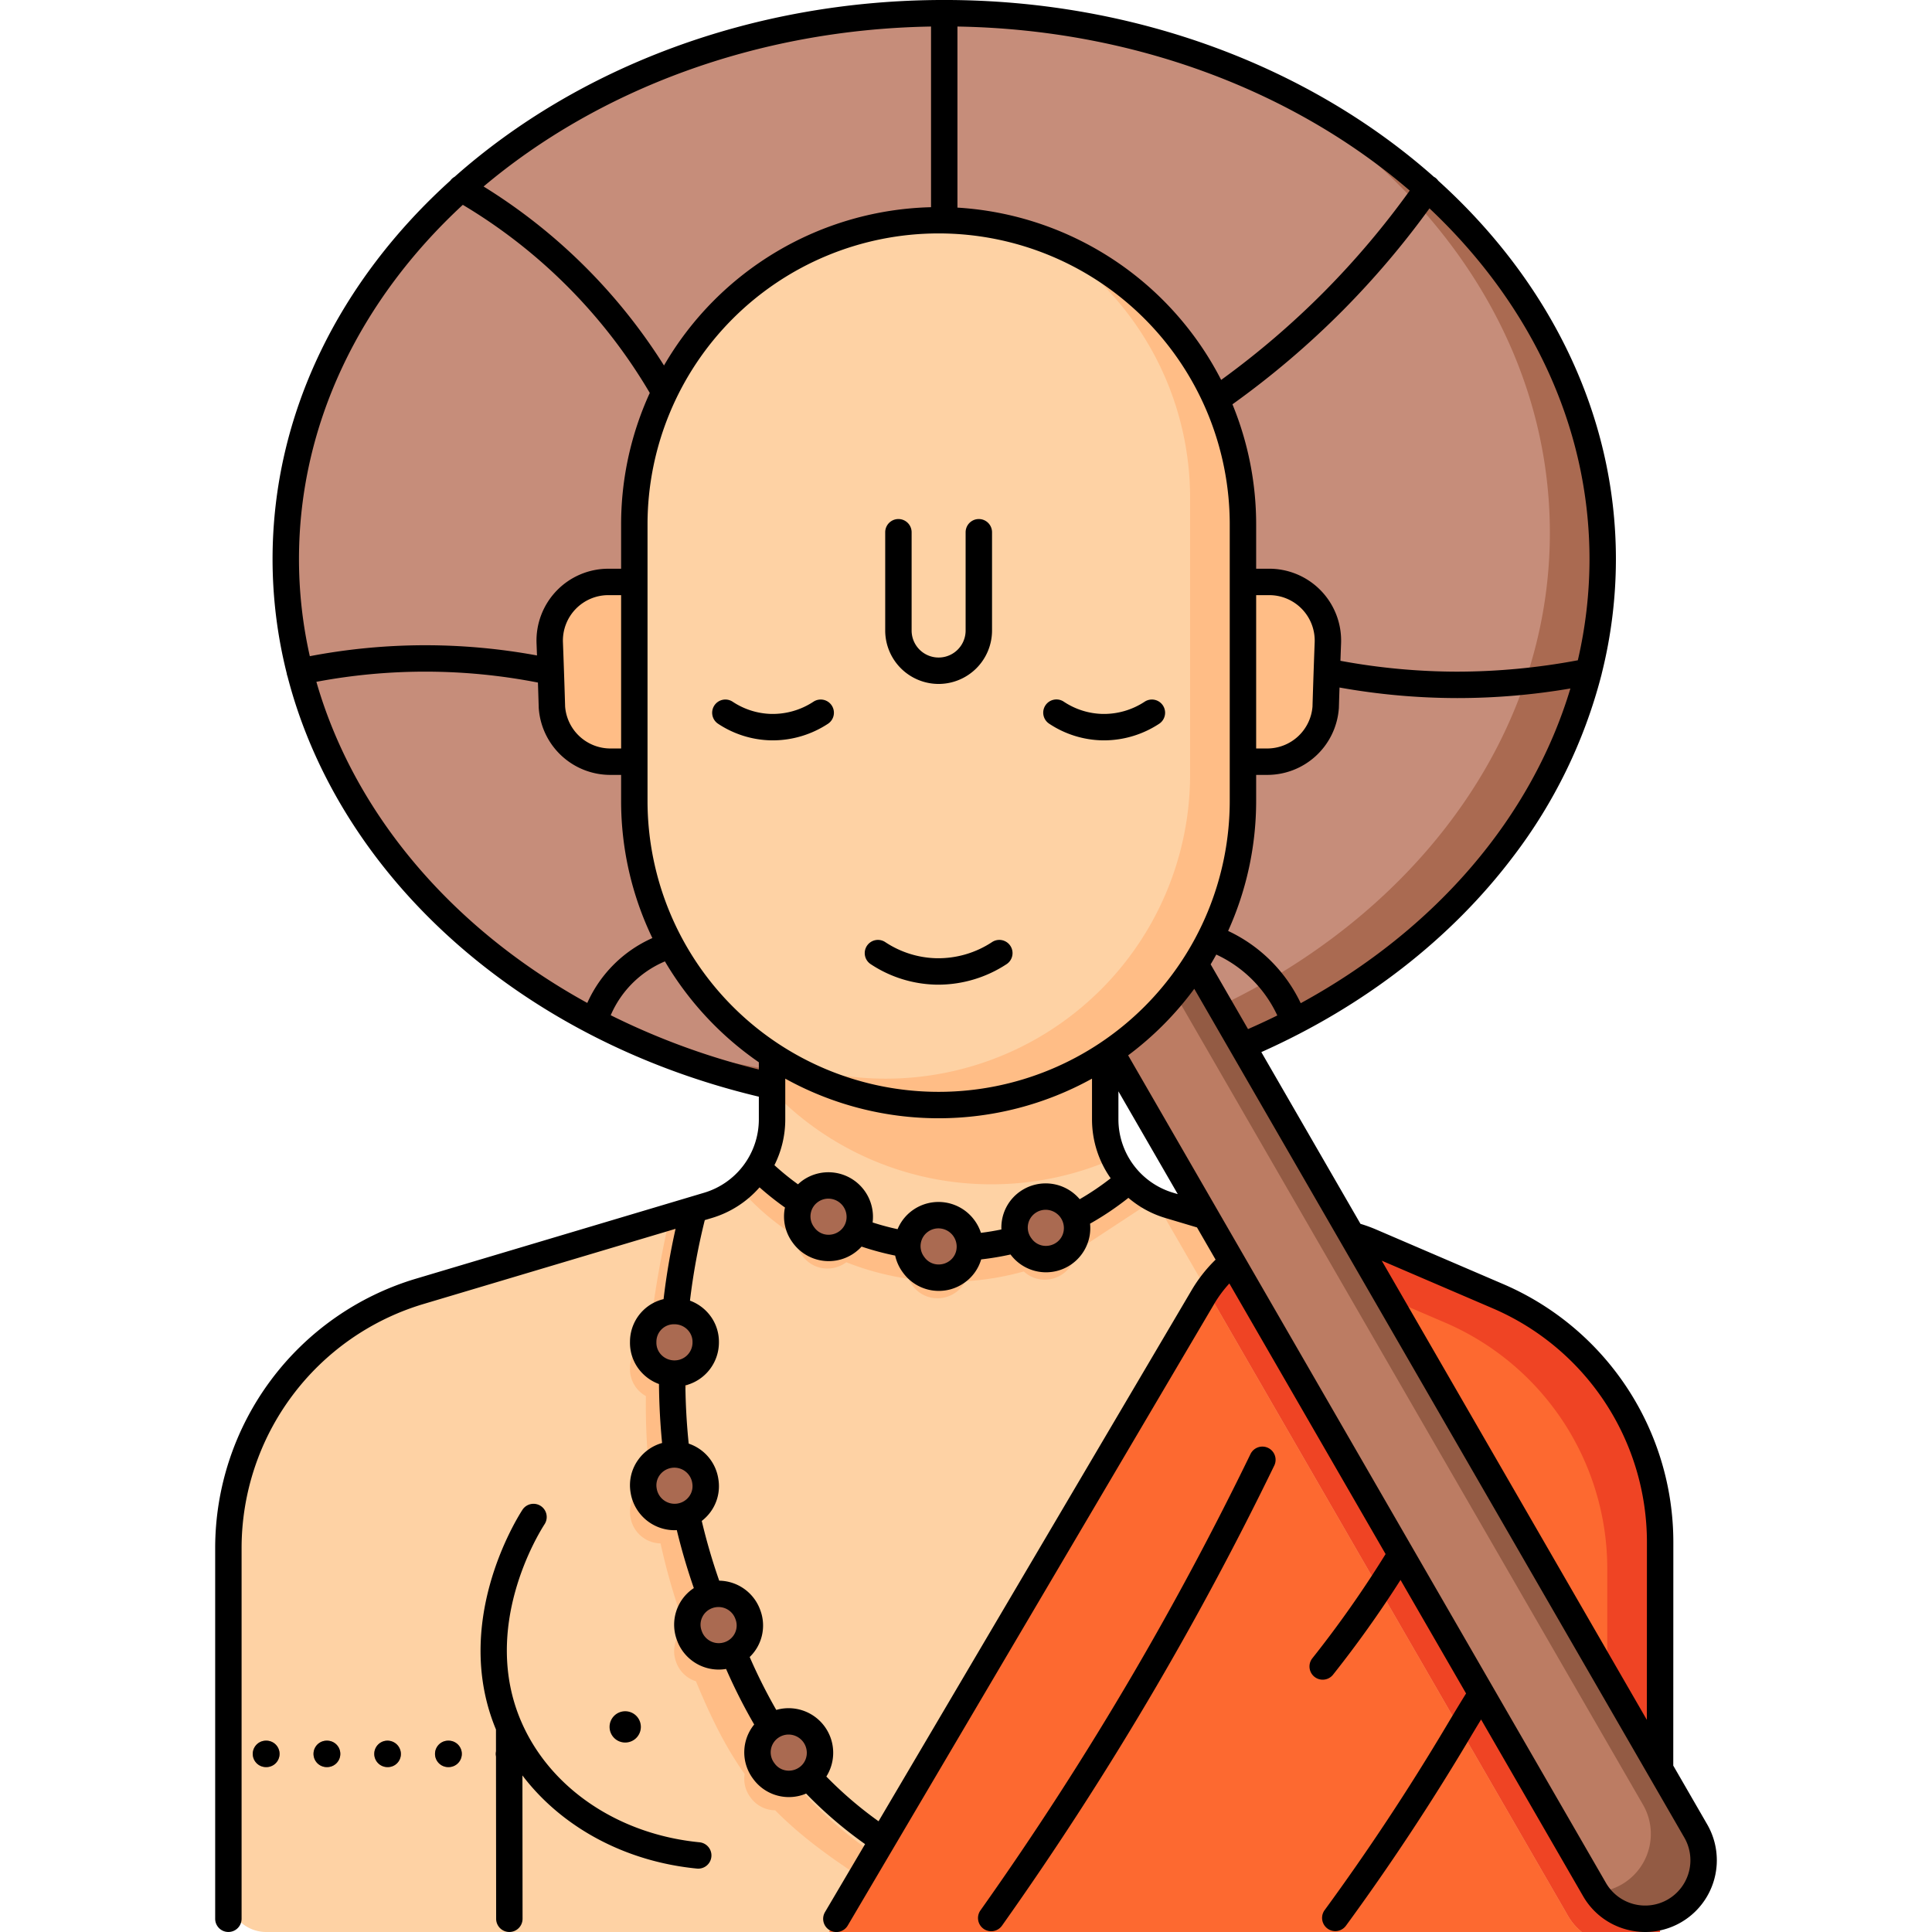 <svg xmlns="http://www.w3.org/2000/svg" data-name="Layer 1" viewBox="0 0 512 512"><ellipse cx="250.229" cy="148.178" fill="#c68d7a" rx="174.5" ry="144.678"/><path fill="#aa6a51" d="M333.079,20.819c46.816,25.947,77.65,70.165,77.65,120.359,0,79.903-78.126,144.678-174.5,144.678a202.709,202.709,0,0,1-82.85-17.319c27.71,15.358,61.017,24.319,96.85,24.319,96.374,0,174.5-64.774,174.5-144.678C424.729,93.135,387.653,45.274,333.079,20.819Z"/><path fill="#935b44" d="M154.418 269.09c1.238.676 2.483 1.345 3.743 1.995.392.202.787.401 1.18.6.477.242.963.472 1.443.71l.532-.532q-3.466-1.368-6.848-2.856C154.452 269.035 154.433 269.062 154.418 269.09zM253.729 285.133c-2.32.191-4.655.338-7 .454v7.213c1.166.019 2.328.055 3.5.055 1.17 0 2.335-.018 3.5-.037z"/><path fill="#fed2a4" d="M436.97,512V410.292a71.036,71.036,0,0,0-50.731-68.072l-76.44-22.801a23.679,23.679,0,0,1-16.91-22.691V265.233H204.599v31.495a23.679,23.679,0,0,1-16.91,22.691L111.249,342.22a71.036,71.036,0,0,0-50.731,68.072V502a10,10,0,0,0,10,10Z"/><path fill="#aa6a51" d="M134.982,468.301h-.1a3.5,3.5,0,0,1,0-7h.1a3.5,3.5,0,0,1,0,7Zm-16.1,0h-.1a3.5,3.5,0,1,1,0-7h.1a3.5,3.5,0,1,1,0,7Zm-16.1,0h-.1a3.5,3.5,0,1,1,0-7,3.543,3.543,0,0,1,3.55,3.5A3.458,3.458,0,0,1,102.781,468.301Zm-16.1,0h-.1a3.5,3.5,0,1,1,0-7h.1a3.5,3.5,0,0,1,0,7Zm-16.1,0h-.1a3.5,3.5,0,1,1,0-7h.1a3.5,3.5,0,0,1,0,7Z"/><path fill="#ffbd86" d="M238.776,495.938c-11.211-6.843-19.392-13.598-25.811-20.791a8.324,8.324,0,0,0-8.877-11.841A143.9,143.9,0,0,1,193.644,442.586a8.111,8.111,0,0,0,1.088-7.567l-.106-.287a8.21,8.21,0,0,0-6.232-5.198,157.933,157.933,0,0,1-6.804-23.445,8.074,8.074,0,0,0,1.839-6.44c-.005-.033-.045-.296-.051-.329a8.128,8.128,0,0,0-3.386-5.359l-1.434-23.628a8.164,8.164,0,0,0,4.958-7.358l.003-.235a8.147,8.147,0,0,0-4.535-7.395,110.555,110.555,0,0,0,4.769-26.898c.139-2.731.169-5.363.115-7.887q-3.159.942-6.317,1.884c-1.329,5.673-2.555,11.734-3.604,18.158-.817,5.009-1.461,9.837-1.962,14.46a8.156,8.156,0,0,0-5.035,7.44l-.003.232a8.147,8.147,0,0,0,4.22,7.239A175.704,175.704,0,0,0,172.366,392.955a8.161,8.161,0,0,0-5.312,8.974l.021.131a8.233,8.233,0,0,0,7.983,6.958,164.735,164.735,0,0,0,6.525,22.3,8.125,8.125,0,0,0-2.425,9.077l.055.153a8.198,8.198,0,0,0,5.223,5.01c4.069,9.858,7.994,17.681,12.899,24.567a8.146,8.146,0,0,0,1.435,6.041l.18.247a8.118,8.118,0,0,0,6.48,3.333c7.192,7.307,16.483,14.1,29.699,22.166a3.5,3.5,0,1,0,3.646-5.975Z"/><circle cx="165.683" cy="457.65" r="4.144" fill="#ffbd86"/><path fill="#aa6a51" d="M209.042 472.752a8.125 8.125 0 0 1-6.591-3.34l-.18-.247a8.183 8.183 0 0 1 1.92-11.456 8.304 8.304 0 1 1 4.85 15.043zM190.473 438.961a8.246 8.246 0 0 1-7.76-5.413l-.055-.153a8.154 8.154 0 0 1 4.878-10.501 8.263 8.263 0 0 1 10.59 4.837l.106.287a8.158 8.158 0 0 1-4.971 10.459A8.31 8.31 0 0 1 190.473 438.961zM170.554 394.929a8.267 8.267 0 0 1 16.325-2.611c.006.033.046.296.051.329a8.184 8.184 0 0 1-6.957 9.288 8.351 8.351 0 0 1-1.231.091 8.239 8.239 0 0 1-8.167-6.967M178.735 364.022c-.042 0-.082 0-.124-.001a8.223 8.223 0 0 1-8.163-8.288l.003-.233a8.133 8.133 0 0 1 8.405-8.05 8.223 8.223 0 0 1 8.165 8.287l-.003.235A8.229 8.229 0 0 1 178.735 364.022z"/><path fill="#aa6a51" d="M209.042 472.752a8.125 8.125 0 0 1-6.591-3.34l-.18-.247a8.183 8.183 0 0 1 1.92-11.456 8.304 8.304 0 1 1 4.85 15.043zM190.473 438.961a8.246 8.246 0 0 1-7.76-5.413l-.055-.153a8.154 8.154 0 0 1 4.878-10.501 8.263 8.263 0 0 1 10.59 4.837l.106.287a8.158 8.158 0 0 1-4.971 10.459A8.31 8.31 0 0 1 190.473 438.961zM170.554 394.929a8.267 8.267 0 0 1 16.325-2.611c.006.033.046.296.051.329a8.184 8.184 0 0 1-6.957 9.288 8.351 8.351 0 0 1-1.231.091 8.239 8.239 0 0 1-8.167-6.967M178.735 364.022c-.042 0-.082 0-.124-.001a8.223 8.223 0 0 1-8.163-8.288l.003-.233a8.133 8.133 0 0 1 8.405-8.05 8.223 8.223 0 0 1 8.165 8.287l-.003.235A8.229 8.229 0 0 1 178.735 364.022z"/><path fill="#ffbd86" d="M203.545,322.321a66.121,66.121,0,0,0,7.429,5.377,8.132,8.132,0,0,0,1.528,4.893l.18.247a8.125,8.125,0,0,0,6.591,3.34,8.339,8.339,0,0,0,4.896-1.595c.033-.024.062-.052.095-.077a73.758,73.758,0,0,0,16.537,4.4,8.209,8.209,0,0,0,.877,1.562l.18.247a8.125,8.125,0,0,0,6.591,3.34,8.339,8.339,0,0,0,4.896-1.595,8.065,8.065,0,0,0,2.477-2.916,73.467,73.467,0,0,0,15.493-2.597,8.132,8.132,0,0,0,5.545,2.183,8.339,8.339,0,0,0,4.896-1.595,8.14,8.14,0,0,0,3.33-5.928q10.442-6.857,20.885-13.713a23.583,23.583,0,0,1-4.245-2.73l-0-0c-2.158-1.172-4.077-1.343-4.746-.533a1.348,1.348,0,0,0-.278.872c-.045.036-.096.061-.14.1a70.064,70.064,0,0,1-13.896,9.389,8.281,8.281,0,0,0-10.656-.906,8.178,8.178,0,0,0-3.444,6.355,66.649,66.649,0,0,1-12.542,2.073,8.313,8.313,0,0,0-12.426-3.503,8.179,8.179,0,0,0-2.489,2.838,67.193,67.193,0,0,1-13.582-3.66,8.318,8.318,0,0,0-13.105-7.055c-.093.066-.176.14-.265.209a69.267,69.267,0,0,1-11.118-8.892,3.468,3.468,0,0,0-.832-.599c-.69-.537-1.34-1.027-1.956-1.477a23.702,23.702,0,0,1-4.211,4.576A65.998,65.998,0,0,0,203.545,322.321Z"/><path fill="#aa6a51" d="M248.763 338.606a8.125 8.125 0 0 1-6.591-3.34l-.18-.247a8.183 8.183 0 0 1 1.92-11.456 8.304 8.304 0 1 1 4.85 15.043zM219.587 330.728A8.125 8.125 0 0 1 212.996 327.388l-.18-.247a8.183 8.183 0 0 1 1.92-11.456 8.304 8.304 0 1 1 4.85 15.043zM277.174 333.681a8.125 8.125 0 0 1-6.591-3.34l-.18-.247a8.183 8.183 0 0 1 1.92-11.456 8.304 8.304 0 1 1 4.85 15.043z"/><path fill="#fd6930" d="M439.92,512l.026-103.211A71.036,71.036,0,0,0,396.942,343.496l-33.531-14.401a35.518,35.518,0,0,0-44.614,14.6L219.7,512Z"/><path fill="#ef4424" d="M396.942,343.496l-33.531-14.401a35.519,35.519,0,0,0-36.517,5.157,35.408,35.408,0,0,1,22.517,1.843L382.942,350.496a71.036,71.036,0,0,1,43.004,65.293L425.922,512h13.998l.026-103.211A71.036,71.036,0,0,0,396.942,343.496Z"/><polygon fill="#ef4424" points="292.888 295.281 292.888 265.233 275.54 265.233 292.888 295.281"/><path fill="#ffbd86" d="M436.97,482.837l-87.521-151.591-39.65-11.827a23.685,23.685,0,0,1-3.866-1.544l109.623,189.872A15.428,15.428,0,0,0,419.193,512h17.777Z"/><path fill="#ef4424" d="M349.449,331.246l-11.035-3.292a35.432,35.432,0,0,0-18.549,14.05l95.691,165.742A15.428,15.428,0,0,0,419.193,512h17.777V482.837Z"/><rect width="31" height="382" x="332.729" y="150.01" fill="#bc7c63" rx="15.5" transform="rotate(-30 348.229 341.01)"/><path fill="#935b44" d="M449.402,485.247,273.902,181.272a15.485,15.485,0,0,0-14.454-7.701c.152.233.313.458.454.701L435.402,478.247a15.474,15.474,0,0,1-12.393,23.201,15.49,15.49,0,0,0,26.393-16.201Z"/><path fill="#ffbd86" d="M351.315 187.468v-0s.218-7.595.58-17.105a15.548 15.548 0 0 0-15.532-16.14h-6.973v47.639h6.423a15.593 15.593 0 0 0 15.489-14.25zM168.097 154.223h-6.882a15.548 15.548 0 0 0-15.532 16.14c.362 9.51.58 17.105.58 17.105v0l.013.144a15.593 15.593 0 0 0 15.489 14.25h6.332z"/><path fill="#ffbd86" fill-rule="evenodd" d="M204.599,265.233v23.828a80.389,80.389,0,0,0,58.144,24.794h0a80.333,80.333,0,0,0,32.512-6.844,23.604,23.604,0,0,1-2.368-10.282V265.233Z"/><rect width="161.293" height="234.49" x="168.097" y="58.365" fill="#fed2a4" rx="80.646"/><path fill="#ffbd86" fill-rule="evenodd" d="M277.588,63.698a80.572,80.572,0,0,1,37.802,68.313v73.197A80.646,80.646,0,0,1,234.744,285.855h-0a80.417,80.417,0,0,1-28.844-5.333,80.242,80.242,0,0,0,42.844,12.333h0a80.646,80.646,0,0,0,80.646-80.646V139.011A80.66,80.66,0,0,0,277.588,63.698Z"/><path d="M169.831,457.645a4.144,4.144,0,1,0-4.144,4.144A4.144,4.144,0,0,0,169.831,457.645Zm-67.145,3.651a3.5,3.5,0,1,0,0,7h.1a3.458,3.458,0,0,0,3.45-3.5A3.543,3.543,0,0,0,102.686,461.296Zm16.2,0h-.1a3.5,3.5,0,0,0,0,7h.1a3.5,3.5,0,1,0,0-7Zm66.489,26.928c-21.499-2.097-39.574-14.317-47.201-31.901-.014-.035-.03-.068-.046-.102-10.727-24.894,4.433-49.567,6.197-52.298a3.5,3.5,0,1,0-5.881-3.798c-1.956,3.029-18.631,30.213-7.007,58.211l.005,5.901a2.83,2.83,0,0,0,.001,1.13l.04,43.132a3.5,3.5,0,0,0,3.5,3.497h.003a3.5,3.5,0,0,0,3.497-3.503l-.035-37.981c10.396,13.683,27.13,22.816,46.247,24.68q.174.017.344.017a3.5,3.5,0,0,0,.335-6.984ZM86.686,461.296h-.1a3.5,3.5,0,0,0,0,7h.1a3.5,3.5,0,0,0,0-7Zm-16.1,0h-.1a3.5,3.5,0,0,0,0,7h.1a3.5,3.5,0,1,0,0-7ZM230.729,255.501a32.607,32.607,0,0,0,17.251,5.438q.382.009.757.009A33.047,33.047,0,0,0,266.766,255.502a3.5,3.5,0,1,0-3.867-5.835,25.899,25.899,0,0,1-14.753,4.274,25.609,25.609,0,0,1-13.547-4.274,3.5,3.5,0,0,0-3.869,5.834ZM189.315,186.95a3.499,3.499,0,0,0,.982,4.851,26.351,26.351,0,0,0,13.946,4.396q.308.007.612.007a26.71,26.71,0,0,0,14.574-4.402,3.5,3.5,0,0,0-3.867-5.835,19.666,19.666,0,0,1-11.154,3.232,19.362,19.362,0,0,1-10.242-3.231A3.498,3.498,0,0,0,189.315,186.95ZM452.434,483.495l-9.001-15.59.02-59.118a74.456,74.456,0,0,0-45.128-68.507l-33.521-14.396a38.798,38.798,0,0,0-4.265-1.556l-26.275-45.51c27.245-12.158,50.285-30.024,66.782-51.875A134.609,134.609,0,0,0,424.372,178.958a3.459,3.459,0,0,0,.098-.417,124.915,124.915,0,0,0,3.763-30.365c0-38.642-17.867-73.872-47.077-100.279a3.467,3.467,0,0,0-.841-.852c-.095-.066-.198-.11-.297-.165C347.522,18.042,301.365-.005,250.233-.005c-51.12,0-97.268,18.039-129.764,46.864a3.463,3.463,0,0,0-1.144,1.023c-29.219,26.409-47.093,61.644-47.093,100.293a124.124,124.124,0,0,0,3.773,30.336c.011.071.008.141.023.212a3.468,3.468,0,0,0,.153.477c13.578,52.706,61.076,96.217,124.92,111.432v6.093A20.3,20.3,0,0,1,186.693,316.061L110.253,338.861a74.536,74.536,0,0,0-53.229,71.424v98.21a3.5,3.5,0,1,0,7,0v-98.21a67.536,67.536,0,0,1,48.23-64.716l66.78-19.919a179.997,179.997,0,0,0-3.18,18.633,11.488,11.488,0,0,0-5.291,2.869,11.621,11.621,0,0,0-3.607,8.292l-.003.232a11.531,11.531,0,0,0,3.346,8.318,11.765,11.765,0,0,0,4.338,2.787c.045,5.25.32,10.479.825,15.629a11.665,11.665,0,0,0-6.311,4.414,11.527,11.527,0,0,0-2.046,8.664l.009.055.005.033a11.804,11.804,0,0,0,11.628,9.945c.204,0,.409-.012.613-.023,1.255,5.187,2.766,10.327,4.513,15.362a11.616,11.616,0,0,0-4.501,13.718l.057.158a11.749,11.749,0,0,0,12.994,7.555,146.028,146.028,0,0,0,7.447,14.72,11.66,11.66,0,0,0-.426,14.205l.187.257a11.702,11.702,0,0,0,13.999,3.845,110.566,110.566,0,0,0,15.625,13.39l-10.616,18.008a3.5,3.5,0,1,0,6.03,3.555l97.15-164.8a32.031,32.031,0,0,1,3.974-5.338l41.402,71.709a289.092,289.092,0,0,1-19.43,27.644,3.5,3.5,0,0,0,5.479,4.356,296.108,296.108,0,0,0,17.911-25.141l17.368,30.082c-1.628,2.632-3.299,5.388-5.177,8.542-9.992,16.799-20.865,33.249-32.316,48.892a3.5,3.5,0,0,0,5.648,4.135c11.582-15.822,22.578-32.459,32.683-49.446,1.11-1.864,2.146-3.585,3.144-5.226l27.029,46.815a18.874,18.874,0,0,0,11.536,8.849A19.101,19.101,0,0,0,436.016,512a19.01,19.01,0,0,0,16.418-28.505ZM395.562,346.711A67.464,67.464,0,0,1,436.453,408.784l-.016,47.003-70.262-121.697Zm-64.819-73.991-9.907-17.16c.515-.853,1.008-1.721,1.493-2.593a33.192,33.192,0,0,1,16.172,16.142C335.967,270.367,333.371,271.56,330.742,272.72Zm13.963-6.861A40.178,40.178,0,0,0,325.465,246.707a83.62,83.62,0,0,0,7.429-34.503v-6.847h2.923a19.02,19.02,0,0,0,18.974-17.43l.014-.147c.006-.072.011-.144.013-.216.001-.039.061-2.098.167-5.364a177.734,177.734,0,0,0,31.123,2.796h.213a177.714,177.714,0,0,0,29.853-2.543C405.947,216.474,380.666,246.228,344.705,265.858Zm-11.811-67.502V157.718h3.473a12.048,12.048,0,0,1,12.035,12.506c-.328,8.623-.54,15.684-.577,17.014l-.004.049a12.054,12.054,0,0,1-12.003,11.069Zm88.339-50.182a118.534,118.534,0,0,1-3.093,26.806,173.918,173.918,0,0,1-32.024,3.014,170.704,170.704,0,0,1-30.89-2.876c.053-1.474.109-3.022.171-4.629a19.048,19.048,0,0,0-19.03-19.773H332.894V139.006a83.667,83.667,0,0,0-6.283-31.861A229.816,229.816,0,0,0,355.949,82.179a229.822,229.822,0,0,0,22.876-26.957C405.213,80.074,421.233,112.607,421.233,148.175ZM253.733,7.032c47.036.784,89.469,17.322,119.859,43.475a222.797,222.797,0,0,1-22.614,26.744,222.823,222.823,0,0,1-27.358,23.429A84.252,84.252,0,0,0,253.733,55.02ZM325.894,139.006V212.204a77.146,77.146,0,0,1-154.293,0V139.006a77.146,77.146,0,1,1,154.293,0ZM296.393,289.214l15.727,27.24-1.317-.393a20.3,20.3,0,0,1-14.41-19.336Zm-26.091,26.566a11.626,11.626,0,0,0-4.773,7.618,11.755,11.755,0,0,0-.147,2.42q-2.701.561-5.427.899a11.675,11.675,0,0,0-1.676-3.29A11.797,11.797,0,0,0,241.89,320.705a11.63,11.63,0,0,0-4.021,5.038,67.785,67.785,0,0,1-6.617-1.778,11.814,11.814,0,0,0-18.537-11.139,11.876,11.876,0,0,0-1.24,1.031,69.479,69.479,0,0,1-6.246-5.077,26.957,26.957,0,0,0,2.875-12.055V285.852a83.929,83.929,0,0,0,81.29,0V296.725a27.109,27.109,0,0,0,4.947,15.529,70.45,70.45,0,0,1-8.208,5.547A11.793,11.793,0,0,0,270.302,315.78Zm11.583,10.411a4.631,4.631,0,0,1-1.861,3.054,4.837,4.837,0,0,1-2.846.931,4.609,4.609,0,0,1-3.758-1.896l-.17-.233a4.683,4.683,0,0,1,1.107-6.562,4.745,4.745,0,0,1,2.759-.881,4.846,4.846,0,0,1,4.768,5.587Zm-28.412,4.925a4.629,4.629,0,0,1-1.861,3.054,4.837,4.837,0,0,1-2.846.931,4.608,4.608,0,0,1-3.758-1.896l-.17-.233a4.683,4.683,0,0,1,1.107-6.562,4.743,4.743,0,0,1,2.759-.881,4.846,4.846,0,0,1,4.768,5.587Zm-29.176-7.878a4.628,4.628,0,0,1-1.861,3.055,4.833,4.833,0,0,1-2.845.931,4.609,4.609,0,0,1-3.758-1.896l-.169-.233a4.683,4.683,0,0,1,1.107-6.562,4.743,4.743,0,0,1,2.758-.881,4.847,4.847,0,0,1,4.769,5.587Zm22.436-316.205V54.911a84.177,84.177,0,0,0-70.767,41.946,149.059,149.059,0,0,0-47.809-47.434C158.452,23.899,200.353,7.805,246.733,7.032Zm-167.5,141.143c0-36.018,16.43-68.923,43.417-93.892a141.827,141.827,0,0,1,49.549,49.848,83.619,83.619,0,0,0-7.598,34.875v11.711h-3.382a19.048,19.048,0,0,0-19.03,19.773q.063,1.649.12,3.214a163.6,163.6,0,0,0-29.605-2.71q-.231,0-.464 0A163.576,163.576,0,0,0,82.105,173.898,117.003,117.003,0,0,1,79.233,148.175Zm85.368,9.542v40.639h-2.832a12.054,12.054,0,0,1-12.003-11.071l-.003-.034c-.029-.971-.243-8.225-.578-17.028a12.048,12.048,0,0,1,12.035-12.506ZM83.844,180.688a155.744,155.744,0,0,1,58.715.198c.133,4.02.209,6.633.21,6.676.002.073.006.147.013.221l.013.142a19.02,19.02,0,0,0,18.974,17.432h2.832v6.847a83.643,83.643,0,0,0,8.285,36.393,34.007,34.007,0,0,0-17.248,17.195C119.754,246.059,93.884,215.601,83.844,180.688Zm78.005,88.361a27.085,27.085,0,0,1,14.362-14.27A84.778,84.778,0,0,0,201.103,281.511v1.918A189.507,189.507,0,0,1,161.849,269.049Zm13.437,90.034a4.583,4.583,0,0,1-1.334-3.304l.003-.231a4.631,4.631,0,0,1,4.696-4.605c.053,0,.106.001.16.002a4.811,4.811,0,0,1,3.38,1.433,4.583,4.583,0,0,1,1.335,3.304l-.003.234a4.749,4.749,0,0,1-4.783,4.602v.033c-.024-.004-.049-.004-.072-.008l-.001-.025A4.811,4.811,0,0,1,175.286,359.084Zm7.332,37.507a4.751,4.751,0,0,1-3.156,1.878,4.81,4.81,0,0,1-5.421-3.936q-.007-.049-.016-.098l-.012-.076a4.573,4.573,0,0,1,.815-3.437,4.802,4.802,0,0,1,8.604,1.964l.043.281A4.57,4.57,0,0,1,182.617,396.59Zm12.164,36.157a4.685,4.685,0,0,1-2.688,2.427,4.809,4.809,0,0,1-1.615.281,4.753,4.753,0,0,1-4.467-3.101l-.067-.186a4.585,4.585,0,0,1,.133-3.543,4.682,4.682,0,0,1,2.667-2.449,4.807,4.807,0,0,1,1.653-.294A4.739,4.739,0,0,1,194.847,428.938l.099.267A4.589,4.589,0,0,1,194.781,432.747Zm18.972,32.515a4.629,4.629,0,0,1-1.861,3.054,4.835,4.835,0,0,1-2.845.931,4.609,4.609,0,0,1-3.758-1.896l-.169-.233a4.682,4.682,0,0,1,1.104-6.56l.004-.003a4.747,4.747,0,0,1,2.758-.881,4.847,4.847,0,0,1,4.769,5.588ZM315.788,341.918,232.824,482.654a103.546,103.546,0,0,1-13.834-11.855,11.817,11.817,0,0,0-13.269-17.65,141.476,141.476,0,0,1-7.044-14.022,11.605,11.605,0,0,0,2.843-12.326l-.109-.296a11.753,11.753,0,0,0-10.812-7.608,158.884,158.884,0,0,1-4.626-15.834,11.76,11.76,0,0,0,2.27-2.308,11.517,11.517,0,0,0,2.153-8.622c-.006-.043-.059-.385-.06-.386a11.71,11.71,0,0,0-7.823-9.172c-.526-5.078-.819-10.244-.876-15.434a11.746,11.746,0,0,0,8.882-11.122l.003-.234a11.529,11.529,0,0,0-3.348-8.319,11.783,11.783,0,0,0-4.324-2.782,172.184,172.184,0,0,1,3.927-21.344l1.913-.571a27.063,27.063,0,0,0,12.597-8.109,77.631,77.631,0,0,0,6.745,5.349c-.03.146-.07.288-.095.436a11.611,11.611,0,0,0,2.047,8.748l.187.257a11.762,11.762,0,0,0,18.156.909,74.634,74.634,0,0,0,8.901,2.386,11.706,11.706,0,0,0,1.933,4.326l.187.257a11.727,11.727,0,0,0,16.363,2.516,11.542,11.542,0,0,0,4.311-6.092,73.997,73.997,0,0,0,7.779-1.299,11.735,11.735,0,0,0,20.996-5.169,11.904,11.904,0,0,0,.08-3.002,77.609,77.609,0,0,0,10.16-6.838,26.901,26.901,0,0,0,9.763,5.326l8.414,2.511,4.929,8.538A38.873,38.873,0,0,0,315.788,341.918ZM441.983,503.384a11.999,11.999,0,0,1-16.388-4.389L322.633,320.662l-0-.001-23.662-40.984a84.857,84.857,0,0,0,17.525-17.635l129.878,224.954A12.011,12.011,0,0,1,441.983,503.384ZM248.745,181.252a14.171,14.171,0,0,0,14.155-14.155V141.051a3.5,3.5,0,0,0-7,0v26.046a7.155,7.155,0,0,1-14.311,0V141.051a3.5,3.5,0,0,0-7,0v26.046A14.171,14.171,0,0,0,248.745,181.252Zm29.32,10.549a26.351,26.351,0,0,0,13.946,4.396c.206.005.41.007.613.007a26.71,26.71,0,0,0,14.574-4.402,3.5,3.5,0,1,0-3.867-5.835,19.66,19.66,0,0,1-11.154,3.232,19.36,19.36,0,0,1-10.242-3.231,3.5,3.5,0,1,0-3.869,5.833Zm58.007,191.912a3.503,3.503,0,0,0-4.677,1.621c-9.547,19.674-19.988,39.225-31.031,58.11-12.531,21.43-26.166,42.563-40.526,62.815a3.5,3.5,0,1,0,5.71,4.049c14.479-20.417,28.226-41.725,40.859-63.331,11.133-19.041,21.659-38.752,31.286-58.587A3.501,3.501,0,0,0,336.073,383.713Z"/></svg>